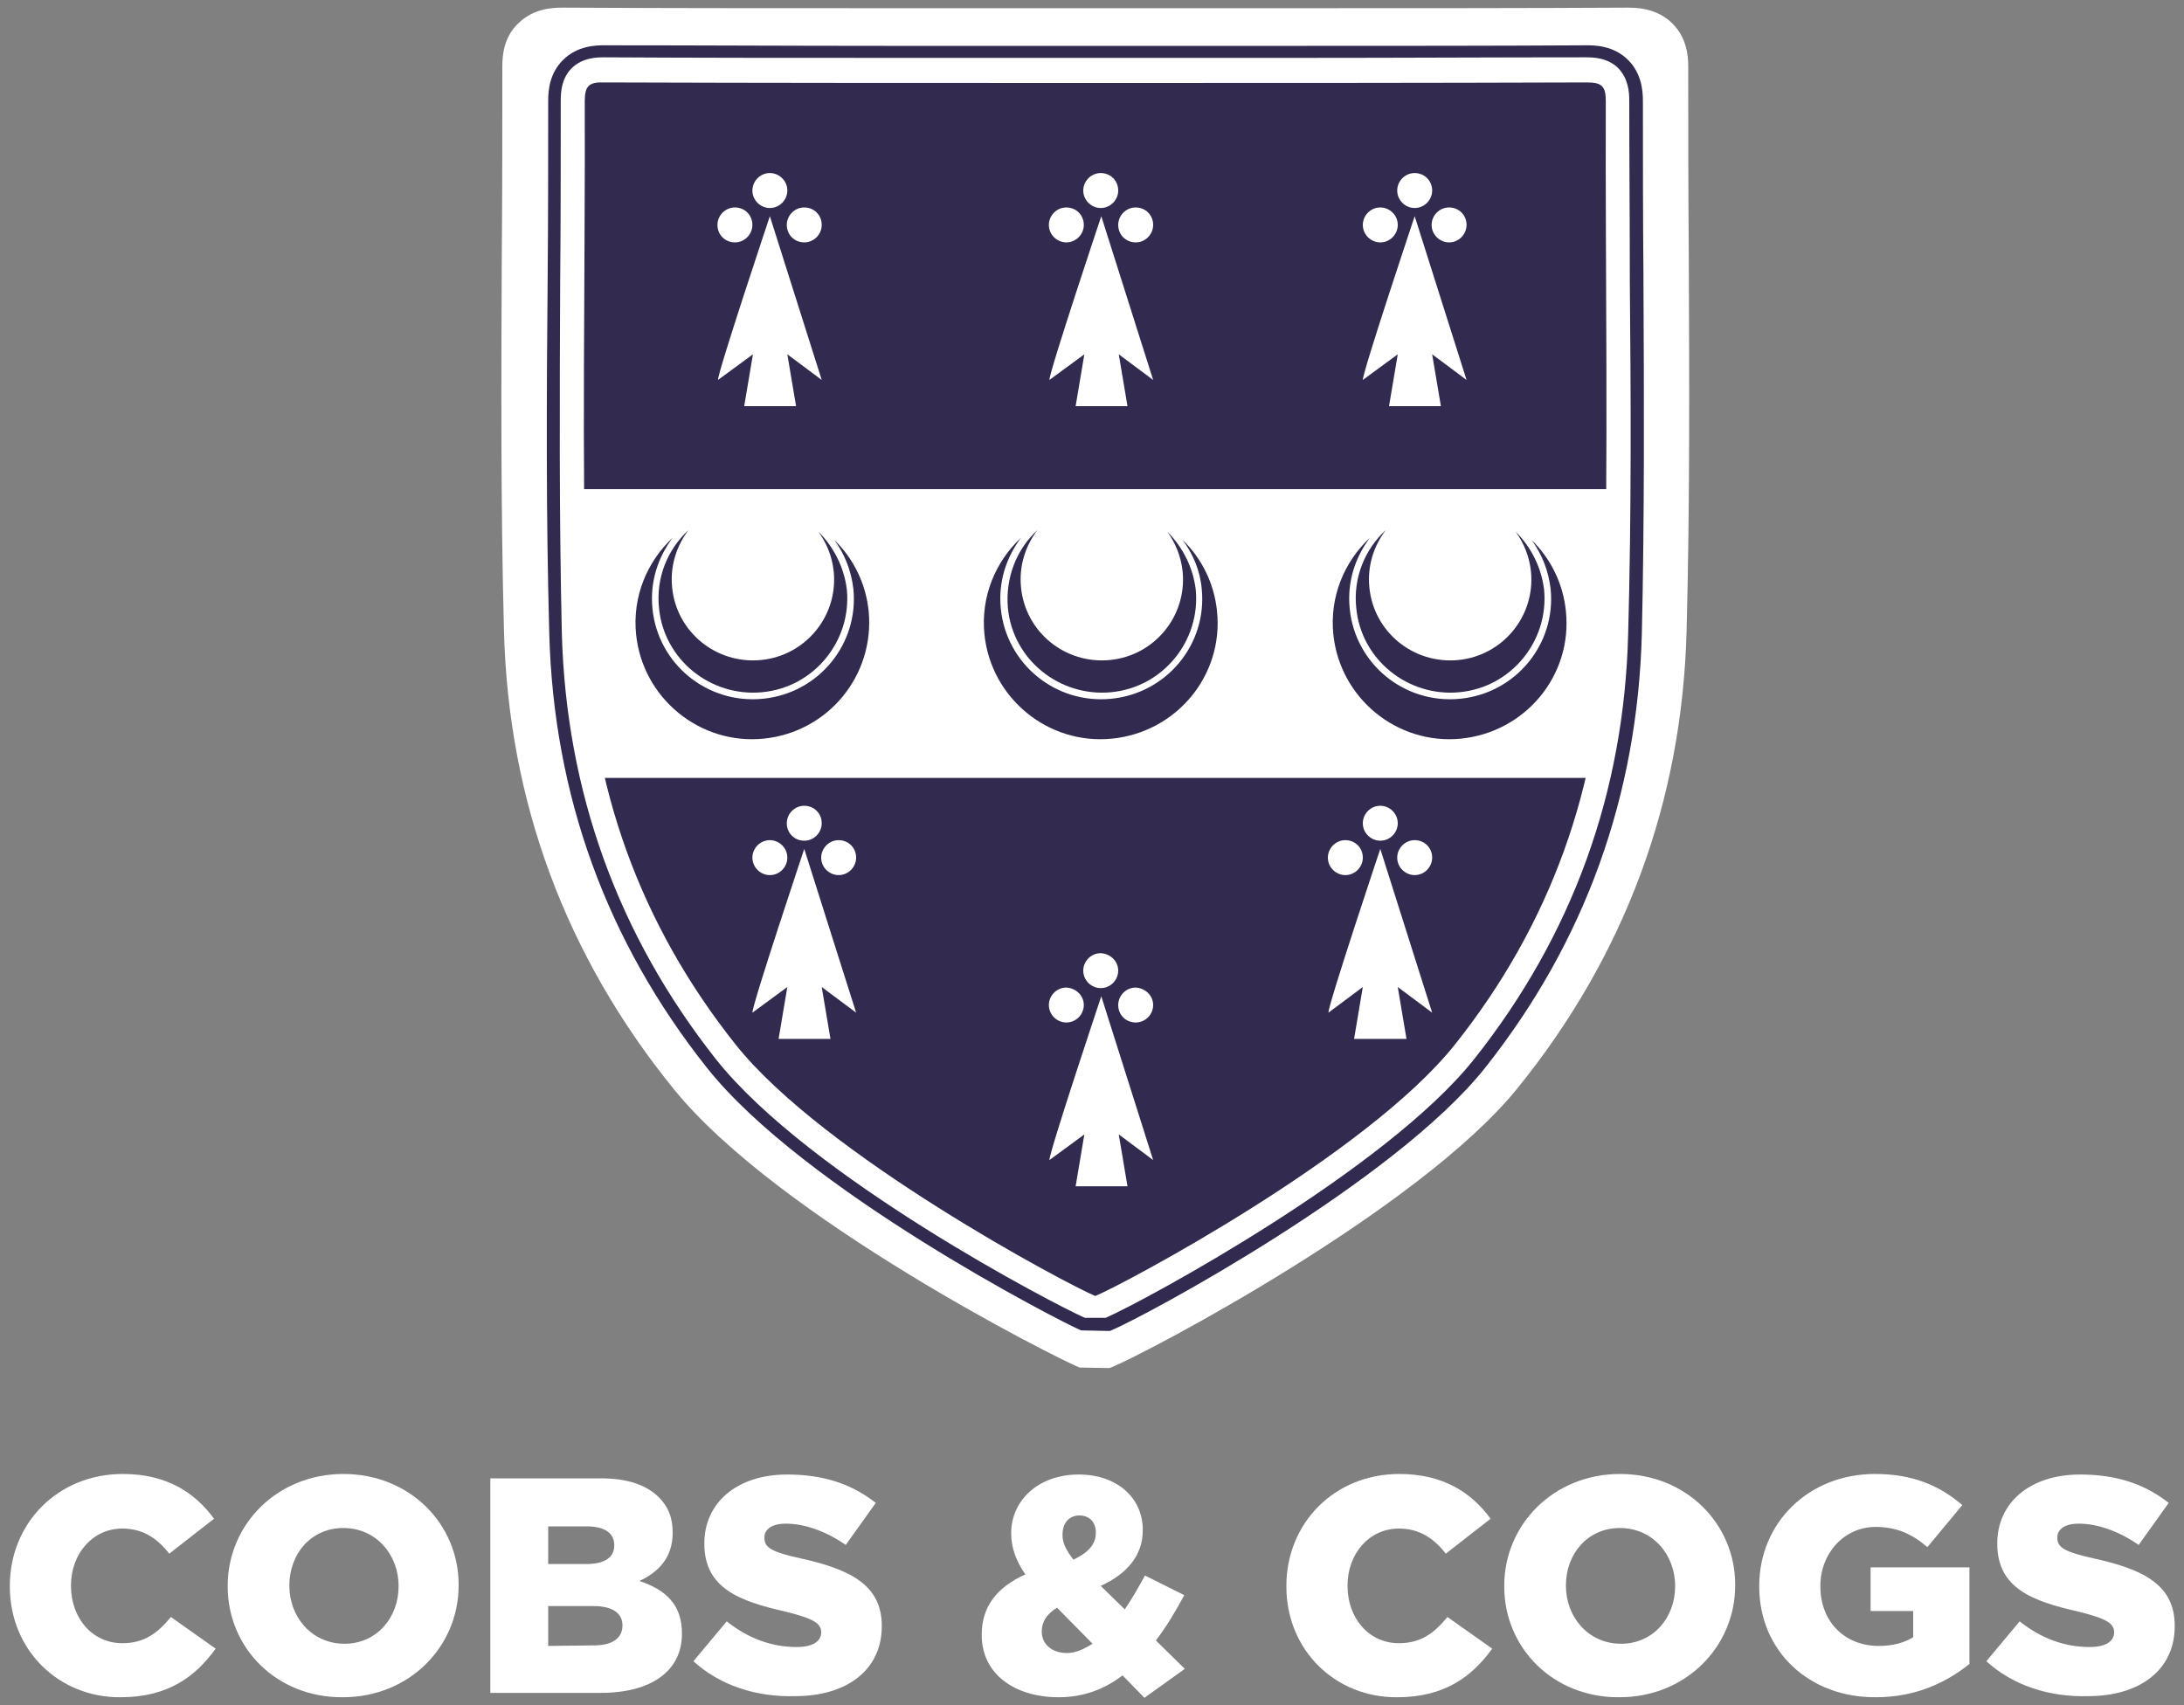 <?xml version="1.0" encoding="utf-8"?>
<!-- Generator: Adobe Illustrator 21.0.0, SVG Export Plug-In . SVG Version: 6.00 Build 0)  -->
<svg version="1.1" id="Layer_1" xmlns="http://www.w3.org/2000/svg" xmlns:xlink="http://www.w3.org/1999/xlink" x="0px" y="0px"
	 viewBox="0 0 400 312.4" style="enable-background:new 0 0 400 312.4;" xml:space="preserve">
<rect x="0" y="0" width="400" height="312.4" fill="#808080" stroke="none"/>
<style type="text/css">
	.st0{fill:#FFFFFF;}
	.st1{fill:#332A50;}
	.st2{clip-path:url(#SVGID_2_);fill:#332A50;}
	.st3{clip-path:url(#SVGID_4_);fill:#332A50;}
</style>
<g>
	<path class="st0" d="M203.1,250.6l-5.4-0.1c-4.2-1.7-55.1-27.3-74.3-51c-19.8-24.4-30.3-52.7-31.1-84c-0.6-22.8-0.5-46-0.4-68.5
		C92,35.6,92,23.8,92,12.2c0-2.2,0.3-5.4,2.9-7.9c2.9-2.9,6.7-2.9,8.2-2.9c18.6,0.1,37.1,0.1,55.7,0.1h83.6c18.5,0,37.1,0,55.6-0.1
		c1.5,0,5.4,0,8.3,2.9c2.6,2.6,2.9,5.8,2.9,7.9c0,11.3,0,22.7,0.1,33.8v1c0.1,22.5,0.2,45.7-0.4,68.5c-0.8,31.3-11.3,59.6-31.1,84
		c-18,22.1-67.3,48.1-74.3,51L203.1,250.6z"/>
	<path class="st0" d="M198.7,241.4h3.8c7.1-3.1,51.3-27,67.5-47.4c18-22.7,27.5-48.9,28.2-78c0.6-21.6,0.5-43.5,0.3-64.6v-1
		c0-10.5-0.1-21.3-0.1-32c0-1.6-0.2-4-2-5.9c-2-2-4.8-2-5.9-2c-17.1,0-34.3,0.1-51.4,0.1H162c-17.1,0-34.2,0-51.4-0.1
		c-1.1,0-3.9,0-5.9,2c-1.8,1.8-2,4.2-2,5.9c0,11,0,22.1-0.1,32.9c-0.1,21.3-0.2,43.2,0.3,64.7c0.8,29.1,10.3,55.3,28.2,78
		C148.3,215.7,193.6,239.2,198.7,241.4"/>
	<path class="st1" d="M152.8,98.9c1.9,2.6,3.1,5.6,3.5,9c1,10.1-6.4,19.1-16.6,20.1c-10.2,1-19.2-6.4-20.2-16.5
		c-0.5-4.9,1-9.4,3.7-13c-4.7,4.4-7.4,10.8-6.7,17.7c1.2,11.7,11.7,20.3,23.4,19.1c11.8-1.2,20.3-11.6,19.2-23.3
		C158.6,106.9,156.3,102.3,152.8,98.9"/>
	<path class="st1" d="M149.9,97.4c1.5,2.1,2.5,4.5,2.8,7.3c0.8,8.2-5.2,15.4-13.3,16.2c-8.2,0.8-15.5-5.1-16.3-13.3
		c-0.4-3.9,0.8-7.6,3-10.5c-3.8,3.5-6,8.7-5.4,14.3c0.9,9.4,9.4,16.3,18.9,15.4s16.4-9.4,15.5-18.8
		C154.6,103.9,152.7,100.2,149.9,97.4"/>
	<path class="st1" d="M216.6,98.9c1.9,2.6,3.2,5.6,3.5,9c1,10.1-6.4,19.1-16.6,20.1c-10.2,1-19.2-6.4-20.2-16.5
		c-0.5-4.9,1-9.4,3.7-13c-4.7,4.4-7.4,10.8-6.7,17.7c1.2,11.7,11.7,20.3,23.4,19.1c11.8-1.2,20.4-11.6,19.2-23.3
		C222.4,106.9,220.1,102.3,216.6,98.9"/>
	<path class="st1" d="M213.8,97.4c1.5,2.1,2.5,4.5,2.8,7.3c0.8,8.2-5.2,15.4-13.3,16.2c-8.2,0.8-15.5-5.1-16.3-13.3
		c-0.4-3.9,0.8-7.6,3-10.5c-3.8,3.5-5.9,8.7-5.4,14.3c0.9,9.4,9.4,16.3,18.9,15.4s16.4-9.4,15.5-18.8
		C218.5,103.9,216.6,100.2,213.8,97.4"/>
	<path class="st1" d="M280.5,98.9c1.9,2.6,3.1,5.6,3.5,9c1,10.1-6.4,19.1-16.6,20.1s-19.2-6.4-20.2-16.5c-0.5-4.9,1-9.4,3.7-13
		c-4.7,4.4-7.4,10.8-6.7,17.7c1.2,11.7,11.7,20.3,23.4,19.1c11.8-1.2,20.4-11.6,19.2-23.3C286.3,106.9,284,102.3,280.5,98.9"/>
	<path class="st1" d="M277.6,97.4c1.5,2.1,2.5,4.5,2.8,7.3c0.8,8.2-5.2,15.4-13.3,16.2c-8.2,0.8-15.5-5.1-16.3-13.3
		c-0.4-3.9,0.8-7.6,3-10.5c-3.8,3.5-6,8.7-5.4,14.3c0.9,9.4,9.4,16.3,18.9,15.4s16.4-9.4,15.5-18.8
		C282.3,103.9,280.4,100.2,277.6,97.4"/>
	<g>
		<g>
			<defs>
				<path id="SVGID_1_" d="M107.1,18.5c0.1,32.5-0.6,65,0.3,97.5c0.7,27.9,9.8,53.3,27.3,75.3c16.1,20.3,61,44.1,65.9,46.1
					c4.9-2,49.8-25.8,65.9-46.1c17.5-22,26.6-47.5,27.3-75.3c0.8-32.5,0.2-65,0.3-97.5c0-2.8-0.8-3.4-3.5-3.4l0,0
					c-29.8,0.1-59.5,0.1-89.3,0.1h-0.6h-0.6c-29.8,0-59.5,0-89.3-0.1c0,0,0,0-0.1,0C107.9,15,107.1,15.7,107.1,18.5"/>
			</defs>
			<clipPath id="SVGID_2_">
				<use xlink:href="#SVGID_1_"  style="overflow:visible;"/>
			</clipPath>
			<rect x="86.2" y="14.1" class="st2" width="355.8" height="75.5"/>
		</g>
		<g>
			<defs>
				<path id="SVGID_3_" d="M107.1,18.5c0.1,32.5-0.6,65,0.3,97.5c0.7,27.9,9.8,53.3,27.3,75.3c16.1,20.3,61,44.1,65.9,46.1
					c4.9-2,49.8-25.8,65.9-46.1c17.5-22,26.6-47.5,27.3-75.3c0.8-32.5,0.2-65,0.3-97.5c0-2.8-0.8-3.4-3.5-3.4l0,0
					c-29.8,0.1-59.5,0.1-89.3,0.1h-0.6h-0.6c-29.8,0-59.5,0-89.3-0.1c0,0,0,0-0.1,0C107.9,15,107.1,15.7,107.1,18.5"/>
			</defs>
			<clipPath id="SVGID_4_">
				<use xlink:href="#SVGID_3_"  style="overflow:visible;"/>
			</clipPath>
			<rect x="86.2" y="142.5" class="st3" width="355.8" height="96.1"/>
		</g>
	</g>
	<path class="st1" d="M203,243.8l-5-0.1c-3.8-1.6-50.9-25.8-68.6-48.2c-18.3-23.1-28-49.8-28.8-79.4c-0.6-21.6-0.5-43.5-0.3-64.7
		c0.1-10.9,0.1-22,0.1-32.9c0-2.1,0.3-5.1,2.7-7.5c2.7-2.7,6.2-2.7,7.6-2.7c17.2,0,34.3,0.1,51.4,0.1h77.2c17.1,0,34.2,0,51.3-0.1
		c1.4,0,4.9,0,7.6,2.7c2.4,2.4,2.7,5.5,2.7,7.5c0,10.6,0,21.5,0.1,32v0.9c0.1,21.3,0.2,43.2-0.3,64.8c-0.8,29.6-10.4,56.3-28.7,79.4
		c-16.6,20.9-62.2,45.5-68.7,48.2H203z M198.7,241.4h3.8c7.1-3.1,51.3-27,67.5-47.4c18-22.7,27.5-48.9,28.2-78
		c0.6-21.6,0.5-43.5,0.3-64.6v-1c0-10.5-0.1-21.3-0.1-32c0-1.6-0.2-4-2-5.9c-2-2-4.8-2-5.9-2c-17.1,0-34.3,0.1-51.4,0.1H162
		c-17.1,0-34.2,0-51.4-0.1c-1.1,0-3.9,0-5.9,2c-1.8,1.8-2,4.2-2,5.9c0,11,0,22.1-0.1,32.9c-0.1,21.3-0.2,43.2,0.3,64.7
		c0.8,29.1,10.3,55.3,28.2,78C148.3,215.7,193.6,239.2,198.7,241.4"/>
	<path class="st0" d="M131.5,69.6c0-1.6,9.5-30,9.5-30l9.5,30l-6.3-4.7l1.6,9.5h-9.5l1.6-9.5L131.5,69.6z"/>
	<path class="st0" d="M137.8,41.2c0,1.7-1.4,3.2-3.2,3.2s-3.2-1.4-3.2-3.2c0-1.7,1.4-3.2,3.2-3.2S137.8,39.4,137.8,41.2"/>
	<path class="st0" d="M150.5,41.2c0,1.7-1.4,3.2-3.2,3.2s-3.2-1.4-3.2-3.2c0-1.7,1.4-3.2,3.2-3.2S150.5,39.4,150.5,41.2"/>
	<path class="st0" d="M144.2,34.9c0,1.7-1.4,3.2-3.2,3.2c-1.7,0-3.2-1.4-3.2-3.2c0-1.7,1.4-3.2,3.2-3.2
		C142.7,31.7,144.2,33.1,144.2,34.9"/>
	<path class="st0" d="M192.2,69.6c0-1.6,9.5-30,9.5-30l9.5,30l-6.3-4.7l1.6,9.5H197l1.6-9.5L192.2,69.6z"/>
	<path class="st0" d="M198.5,41.2c0,1.7-1.4,3.2-3.2,3.2c-1.7,0-3.2-1.4-3.2-3.2c0-1.7,1.4-3.2,3.2-3.2S198.5,39.4,198.5,41.2"/>
	<path class="st0" d="M211.2,41.2c0,1.7-1.4,3.2-3.2,3.2s-3.2-1.4-3.2-3.2c0-1.7,1.4-3.2,3.2-3.2S211.2,39.4,211.2,41.2"/>
	<path class="st0" d="M204.8,34.9c0,1.7-1.4,3.2-3.2,3.2c-1.7,0-3.2-1.4-3.2-3.2c0-1.7,1.4-3.2,3.2-3.2
		C203.4,31.7,204.8,33.1,204.8,34.9"/>
	<path class="st0" d="M249.6,69.6c0-1.6,9.5-30,9.5-30l9.5,30l-6.3-4.7l1.6,9.5h-9.5l1.6-9.5L249.6,69.6z"/>
	<path class="st0" d="M256,41.2c0,1.7-1.4,3.2-3.2,3.2c-1.7,0-3.2-1.4-3.2-3.2c0-1.7,1.4-3.2,3.2-3.2C254.5,38,256,39.4,256,41.2"/>
	<path class="st0" d="M268.6,41.2c0,1.7-1.4,3.2-3.2,3.2c-1.7,0-3.2-1.4-3.2-3.2c0-1.7,1.4-3.2,3.2-3.2S268.6,39.4,268.6,41.2"/>
	<path class="st0" d="M262.3,34.9c0,1.7-1.4,3.2-3.2,3.2c-1.7,0-3.2-1.4-3.2-3.2c0-1.7,1.4-3.2,3.2-3.2
		C260.9,31.7,262.3,33.1,262.3,34.9"/>
	<path class="st0" d="M137.8,185.5c0-1.6,9.5-30,9.5-30l9.5,30l-6.3-4.7l1.6,9.5h-9.5l1.6-9.5L137.8,185.5z"/>
	<path class="st0" d="M144.2,157.1c0,1.7-1.4,3.2-3.2,3.2c-1.7,0-3.2-1.4-3.2-3.2c0-1.7,1.4-3.2,3.2-3.2
		C142.7,153.9,144.2,155.3,144.2,157.1"/>
	<path class="st0" d="M156.8,157.1c0,1.7-1.4,3.2-3.2,3.2c-1.7,0-3.2-1.4-3.2-3.2c0-1.7,1.4-3.2,3.2-3.2
		C155.4,153.9,156.8,155.3,156.8,157.1"/>
	<path class="st0" d="M150.5,150.8c0,1.7-1.4,3.2-3.2,3.2s-3.2-1.4-3.2-3.2c0-1.7,1.4-3.2,3.2-3.2S150.5,149,150.5,150.8"/>
	<path class="st0" d="M192.2,212.5c0-1.6,9.5-30,9.5-30l9.5,30l-6.3-4.7l1.6,9.5H197l1.6-9.5L192.2,212.5z"/>
	<path class="st0" d="M198.5,184.1c0,1.7-1.4,3.2-3.2,3.2c-1.7,0-3.2-1.4-3.2-3.2c0-1.7,1.4-3.2,3.2-3.2
		C197.1,181,198.5,182.4,198.5,184.1"/>
	<path class="st0" d="M211.2,184.1c0,1.7-1.4,3.2-3.2,3.2s-3.2-1.4-3.2-3.2c0-1.7,1.4-3.2,3.2-3.2
		C209.8,181,211.2,182.4,211.2,184.1"/>
	<path class="st0" d="M204.8,177.8c0,1.7-1.4,3.2-3.2,3.2c-1.7,0-3.2-1.4-3.2-3.2c0-1.7,1.4-3.2,3.2-3.2
		C203.4,174.7,204.8,176.1,204.8,177.8"/>
	<path class="st0" d="M243.3,185.5c0-1.6,9.5-30,9.5-30l9.5,30l-6.3-4.7l1.6,9.5H248l1.6-9.5L243.3,185.5z"/>
	<path class="st0" d="M249.6,157.1c0,1.7-1.4,3.2-3.2,3.2c-1.7,0-3.2-1.4-3.2-3.2c0-1.7,1.4-3.2,3.2-3.2
		C248.2,153.9,249.6,155.3,249.6,157.1"/>
	<path class="st0" d="M262.3,157.1c0,1.7-1.4,3.2-3.2,3.2c-1.7,0-3.2-1.4-3.2-3.2c0-1.7,1.4-3.2,3.2-3.2
		C260.9,153.9,262.3,155.3,262.3,157.1"/>
	<path class="st0" d="M256,150.8c0,1.7-1.4,3.2-3.2,3.2c-1.7,0-3.2-1.4-3.2-3.2c0-1.7,1.4-3.2,3.2-3.2
		C254.5,147.6,256,149,256,150.8"/>
	<path class="st0" d="M1.8,290.6v-0.1c0-11.5,8.8-20.5,20.7-20.5c8,0,13.2,3.4,16.7,8.2l-8.2,6.4c-2.2-2.8-4.8-4.6-8.6-4.6
		c-5.5,0-9.4,4.7-9.4,10.4v0.1c0,5.9,3.9,10.5,9.4,10.5c4.1,0,6.5-1.9,8.9-4.8l8.2,5.8c-3.7,5.1-8.7,8.9-17.4,8.9
		C10.9,311,1.8,302.4,1.8,290.6"/>
	<path class="st0" d="M41.7,290.6v-0.1c0-11.3,9.1-20.5,21.2-20.5S84,279.1,84,290.3v0.1c0,11.3-9.1,20.5-21.2,20.5
		C50.7,311,41.7,301.9,41.7,290.6 M73,290.6v-0.1c0-5.7-4.1-10.6-10.1-10.6s-9.9,4.8-9.9,10.5v0.1c0,5.7,4.1,10.6,10.1,10.6
		C69,301.1,73,296.3,73,290.6"/>
	<path class="st0" d="M89.8,270.8H110c4.9,0,8.4,1.2,10.7,3.5c1.6,1.6,2.5,3.6,2.5,6.4v0.1c0,4.5-2.6,7.2-6.1,8.8
		c4.8,1.6,7.8,4.3,7.8,9.6v0.1c0,6.7-5.5,10.8-14.9,10.8H89.8V270.8z M107.3,286.5c3.3,0,5.2-1.1,5.2-3.4V283c0-2.1-1.7-3.4-5-3.4
		h-7.1v6.9H107.3z M108.8,301.4c3.3,0,5.2-1.3,5.2-3.6v-0.1c0-2.1-1.7-3.5-5.3-3.5h-8.3v7.3L108.8,301.4L108.8,301.4z"/>
	<path class="st0" d="M127,304.3l6.1-7.3c3.9,3.1,8.2,4.7,12.8,4.7c2.9,0,4.5-1,4.5-2.7l0,0c0-1.6-1.3-2.5-6.6-3.8
		c-8.4-1.9-14.8-4.3-14.8-12.4v-0.1c0-7.3,5.8-12.6,15.2-12.6c6.7,0,11.9,1.8,16.2,5.2l-5.5,7.7c-3.6-2.5-7.5-3.9-11-3.9
		c-2.6,0-3.9,1.1-3.9,2.5v0.1c0,1.8,1.3,2.6,6.8,3.8c9,2,14.7,4.9,14.7,12.3v0.1c0,8-6.4,12.8-15.9,12.8
		C138.5,310.9,131.8,308.7,127,304.3"/>
	<path class="st0" d="M205.6,306.9c-3.3,2.5-7.1,4-11.7,4c-8,0-14.1-4.2-14.1-11.4v-0.1c0-4.9,2.6-8.6,8-11c-1.8-2.6-2.6-5-2.6-7.5
		v-0.1c0-5.7,4.7-10.7,12.4-10.7c7.1,0,11.7,4.4,11.7,10.1v0.1c0,4.8-3.1,8.1-7.7,10.2l4.4,4.3c1.3-1.9,2.5-4,3.7-6.2l7.2,3.6
		c-1.6,3-3.3,5.8-5.2,8.3l5.3,5.2l-7.4,5.3L205.6,306.9z M200.1,301.1l-6.5-6.6c-2,1.2-2.8,2.7-2.8,4.3v0.1c0,2.3,1.9,3.9,4.6,3.9
		C197,302.8,198.5,302.1,200.1,301.1 M200.7,280.8v-0.1c0-1.9-1.2-3.1-3-3.1c-1.9,0-3.1,1.4-3.1,3.5v0.1c0,1.5,0.7,2.8,2,4.5
		C199.3,284.4,200.7,282.9,200.7,280.8"/>
	<path class="st0" d="M235.6,290.6v-0.1c0-11.5,8.8-20.5,20.7-20.5c8,0,13.2,3.4,16.7,8.2l-8.2,6.4c-2.2-2.8-4.8-4.6-8.6-4.6
		c-5.5,0-9.4,4.7-9.4,10.4v0.1c0,5.9,3.9,10.5,9.4,10.5c4.1,0,6.5-1.9,8.9-4.8l8.2,5.8c-3.7,5.1-8.7,8.9-17.4,8.9
		C244.7,311,235.6,302.4,235.6,290.6"/>
	<path class="st0" d="M275.5,290.6v-0.1c0-11.3,9.1-20.5,21.2-20.5s21.1,9.1,21.1,20.3v0.1c0,11.3-9.1,20.5-21.2,20.5
		C284.5,311,275.5,301.9,275.5,290.6 M306.8,290.6v-0.1c0-5.7-4.1-10.6-10.1-10.6s-9.9,4.8-9.9,10.5v0.1c0,5.7,4.1,10.6,10.1,10.6
		C302.8,301.1,306.8,296.3,306.8,290.6"/>
	<path class="st0" d="M322.2,290.6v-0.1c0-11.5,9-20.5,21.2-20.5c6.9,0,11.8,2.1,16,5.7l-6.4,7.7c-2.8-2.4-5.6-3.7-9.5-3.7
		c-5.7,0-10.1,4.8-10.1,10.8v0.1c0,6.4,4.4,10.9,10.7,10.9c2.6,0,4.7-0.6,6.3-1.6v-4.8h-7.8v-8h18.1v17.7c-4.2,3.4-9.9,6.1-17.1,6.1
		C331.4,311,322.2,302.5,322.2,290.6"/>
	<path class="st0" d="M363.8,304.3l6.1-7.3c3.9,3.1,8.2,4.7,12.8,4.7c2.9,0,4.5-1,4.5-2.7l0,0c0-1.6-1.3-2.5-6.6-3.8
		c-8.4-1.9-14.8-4.3-14.8-12.4v-0.1c0-7.3,5.8-12.6,15.2-12.6c6.7,0,11.9,1.8,16.2,5.2l-5.5,7.7c-3.6-2.5-7.5-3.9-11-3.9
		c-2.6,0-3.9,1.1-3.9,2.5v0.1c0,1.8,1.4,2.6,6.8,3.8c9.1,2,14.7,4.9,14.7,12.3v0.1c0,8-6.4,12.8-15.9,12.8
		C375.3,310.9,368.6,308.7,363.8,304.3"/>
</g>
</svg>
